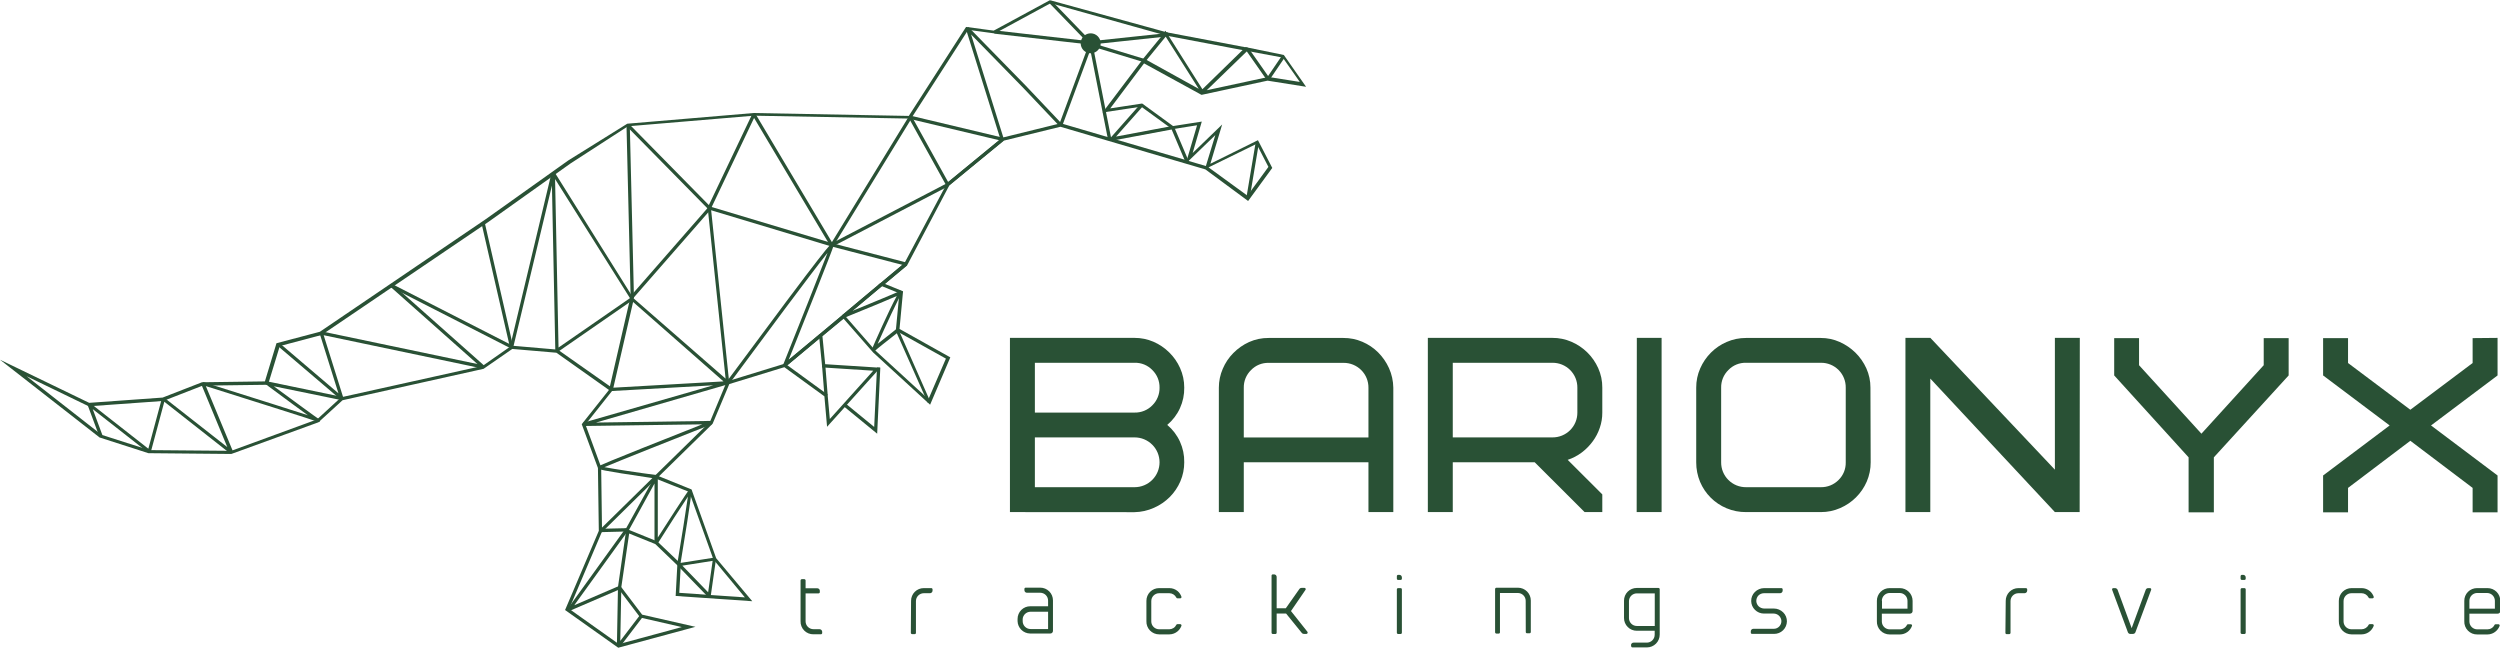 <svg width="220" height="57" viewBox="0 0 220 57" fill="none" xmlns="http://www.w3.org/2000/svg">
<g clip-path="url(#clip0)">
<path d="M70.449 54.664V51.077C70.451 51.047 70.464 51.019 70.486 50.998C70.508 50.978 70.537 50.966 70.567 50.966H70.775C70.805 50.966 70.834 50.978 70.855 50.998C70.877 51.019 70.891 51.047 70.892 51.077V51.768H71.924C71.982 51.768 72.039 51.791 72.08 51.833C72.122 51.874 72.145 51.931 72.145 51.989V52.107C72.145 52.135 72.134 52.162 72.115 52.182C72.096 52.203 72.069 52.215 72.041 52.217H70.892V54.678C70.892 54.861 70.965 55.037 71.095 55.166C71.225 55.296 71.401 55.369 71.584 55.369H72.124C72.184 55.371 72.242 55.395 72.284 55.438C72.326 55.48 72.351 55.537 72.353 55.597V55.708C72.351 55.737 72.338 55.766 72.316 55.786C72.294 55.807 72.265 55.818 72.235 55.818H71.584C71.433 55.821 71.282 55.793 71.142 55.736C71.001 55.679 70.874 55.593 70.768 55.485C70.662 55.377 70.578 55.249 70.524 55.107C70.469 54.966 70.444 54.815 70.449 54.664Z" fill="#295135"/>
<path d="M80.174 52.874C80.173 52.727 80.202 52.58 80.258 52.444C80.314 52.308 80.396 52.184 80.501 52.08C80.605 51.976 80.729 51.893 80.865 51.837C81.002 51.782 81.148 51.753 81.296 51.754H81.953C81.983 51.754 82.011 51.766 82.031 51.786C82.052 51.807 82.064 51.835 82.064 51.865V51.975C82.064 52.036 82.04 52.094 81.997 52.136C81.954 52.179 81.896 52.203 81.836 52.203H81.296C81.112 52.203 80.936 52.276 80.806 52.406C80.676 52.535 80.603 52.711 80.603 52.895V55.694C80.603 55.723 80.592 55.751 80.571 55.772C80.55 55.793 80.522 55.804 80.493 55.804H80.271C80.241 55.804 80.212 55.793 80.19 55.772C80.168 55.752 80.155 55.724 80.154 55.694L80.174 52.874Z" fill="#295135"/>
<path d="M89.546 54.664V54.464C89.546 54.317 89.575 54.172 89.632 54.036C89.688 53.901 89.771 53.778 89.875 53.674C89.979 53.571 90.103 53.489 90.239 53.433C90.375 53.378 90.521 53.35 90.668 53.351H92.232V52.853C92.232 52.67 92.159 52.494 92.029 52.364C91.899 52.235 91.723 52.162 91.54 52.162H90.377C90.347 52.163 90.317 52.158 90.288 52.147C90.26 52.135 90.235 52.119 90.213 52.097C90.192 52.076 90.175 52.05 90.164 52.022C90.153 51.994 90.147 51.964 90.148 51.934V51.83C90.147 51.815 90.15 51.8 90.155 51.786C90.16 51.772 90.168 51.758 90.178 51.747C90.189 51.736 90.201 51.728 90.215 51.722C90.229 51.716 90.244 51.713 90.259 51.713H91.54C91.837 51.713 92.122 51.831 92.333 52.041C92.543 52.251 92.661 52.535 92.661 52.832V55.521C92.661 55.581 92.637 55.639 92.594 55.682C92.551 55.725 92.493 55.749 92.433 55.749H90.64C90.353 55.742 90.08 55.626 89.877 55.424C89.673 55.222 89.555 54.95 89.546 54.664ZM89.996 54.484V54.664C89.996 54.847 90.069 55.023 90.199 55.153C90.329 55.282 90.505 55.355 90.688 55.355H92.232V53.834H90.661C90.492 53.841 90.332 53.908 90.209 54.024C90.087 54.139 90.011 54.296 89.996 54.464V54.484Z" fill="#295135"/>
<path d="M100.884 54.664V52.874C100.883 52.727 100.912 52.58 100.968 52.444C101.024 52.308 101.106 52.184 101.21 52.08C101.315 51.976 101.439 51.893 101.575 51.837C101.712 51.782 101.858 51.753 102.005 51.754H102.905C103.174 51.754 103.434 51.849 103.639 52.024C103.785 52.153 103.897 52.317 103.964 52.501C103.971 52.518 103.974 52.537 103.972 52.556C103.969 52.574 103.962 52.592 103.951 52.607C103.94 52.623 103.925 52.635 103.908 52.643C103.891 52.651 103.872 52.654 103.853 52.653H103.618C103.596 52.654 103.573 52.648 103.555 52.635C103.536 52.623 103.522 52.605 103.514 52.584C103.457 52.471 103.37 52.375 103.263 52.308C103.156 52.241 103.032 52.205 102.905 52.203H102.005C101.822 52.203 101.646 52.276 101.516 52.406C101.386 52.535 101.313 52.711 101.313 52.895V54.685C101.313 54.868 101.386 55.044 101.516 55.173C101.646 55.303 101.822 55.376 102.005 55.376H102.905C103.033 55.373 103.157 55.336 103.264 55.268C103.372 55.2 103.458 55.103 103.514 54.989C103.522 54.969 103.535 54.953 103.552 54.942C103.57 54.93 103.591 54.925 103.611 54.926H103.853C103.872 54.925 103.891 54.928 103.908 54.936C103.925 54.944 103.94 54.956 103.951 54.972C103.962 54.987 103.969 55.005 103.972 55.023C103.974 55.042 103.971 55.061 103.964 55.079C103.895 55.259 103.784 55.42 103.639 55.548C103.435 55.725 103.175 55.823 102.905 55.825H102.005C101.855 55.825 101.705 55.795 101.566 55.736C101.428 55.677 101.302 55.591 101.197 55.483C101.093 55.374 101.011 55.246 100.957 55.105C100.903 54.964 100.878 54.814 100.884 54.664Z" fill="#295135"/>
<path d="M114.561 55.701L113.177 53.993H112.346V55.673C112.348 55.689 112.345 55.704 112.34 55.719C112.334 55.734 112.325 55.747 112.314 55.758C112.303 55.769 112.29 55.778 112.275 55.784C112.26 55.789 112.245 55.791 112.229 55.791H112.007C111.992 55.791 111.977 55.787 111.963 55.781C111.949 55.776 111.937 55.767 111.926 55.756C111.916 55.745 111.908 55.732 111.903 55.717C111.898 55.703 111.896 55.688 111.897 55.673V50.655C111.897 50.626 111.908 50.598 111.929 50.577C111.95 50.556 111.978 50.545 112.007 50.545H112.118C112.177 50.544 112.235 50.568 112.277 50.609C112.32 50.65 112.345 50.706 112.346 50.766V53.53H113.149L114.361 51.809C114.384 51.785 114.412 51.766 114.443 51.752C114.474 51.739 114.507 51.733 114.541 51.733H114.79C114.811 51.733 114.832 51.738 114.85 51.749C114.868 51.76 114.883 51.776 114.892 51.794C114.902 51.813 114.906 51.835 114.904 51.856C114.901 51.877 114.893 51.897 114.88 51.913L113.606 53.772L115.053 55.597C115.065 55.614 115.073 55.633 115.075 55.654C115.077 55.675 115.074 55.695 115.066 55.714C115.057 55.733 115.044 55.75 115.027 55.762C115.01 55.774 114.99 55.782 114.97 55.784H114.734C114.701 55.784 114.668 55.777 114.638 55.763C114.608 55.748 114.582 55.727 114.561 55.701Z" fill="#295135"/>
<path d="M122.923 50.703C122.923 50.673 122.934 50.645 122.955 50.623C122.975 50.601 123.004 50.588 123.034 50.586H123.144C123.203 50.586 123.259 50.609 123.301 50.651C123.342 50.692 123.366 50.749 123.366 50.807V50.925C123.366 50.954 123.354 50.982 123.333 51.003C123.313 51.024 123.284 51.035 123.255 51.035H123.034C123.004 51.035 122.976 51.024 122.955 51.003C122.935 50.982 122.923 50.954 122.923 50.925V50.703ZM122.923 51.872C122.922 51.856 122.924 51.841 122.929 51.827C122.934 51.813 122.942 51.8 122.953 51.789C122.963 51.778 122.976 51.769 122.99 51.763C123.003 51.757 123.018 51.754 123.034 51.754H123.255C123.27 51.754 123.285 51.757 123.299 51.763C123.313 51.769 123.326 51.778 123.336 51.789C123.346 51.8 123.354 51.813 123.359 51.827C123.365 51.841 123.367 51.856 123.366 51.872V55.673C123.367 55.688 123.365 55.703 123.359 55.717C123.354 55.732 123.346 55.745 123.336 55.756C123.326 55.767 123.313 55.776 123.299 55.782C123.285 55.788 123.27 55.791 123.255 55.791H123.034C123.018 55.791 123.003 55.788 122.99 55.782C122.976 55.776 122.963 55.767 122.953 55.756C122.942 55.745 122.934 55.732 122.929 55.717C122.924 55.703 122.922 55.688 122.923 55.673V51.872Z" fill="#295135"/>
<path d="M134.261 52.874C134.261 52.69 134.188 52.515 134.058 52.385C133.928 52.255 133.752 52.183 133.568 52.183H131.997V55.638C131.998 55.654 131.996 55.669 131.991 55.683C131.986 55.697 131.978 55.71 131.967 55.721C131.957 55.732 131.944 55.741 131.931 55.747C131.917 55.753 131.902 55.756 131.887 55.756H131.686C131.655 55.756 131.625 55.743 131.603 55.721C131.581 55.699 131.568 55.669 131.568 55.638V51.837C131.568 51.806 131.581 51.776 131.603 51.754C131.625 51.732 131.655 51.719 131.686 51.719H133.589C133.887 51.721 134.172 51.841 134.383 52.052C134.593 52.263 134.711 52.548 134.711 52.846V55.611C134.711 55.626 134.709 55.641 134.704 55.655C134.699 55.669 134.691 55.682 134.681 55.693C134.67 55.704 134.658 55.713 134.644 55.719C134.63 55.725 134.615 55.728 134.6 55.728H134.378C134.363 55.728 134.348 55.725 134.334 55.719C134.32 55.713 134.308 55.704 134.297 55.693C134.287 55.682 134.279 55.669 134.274 55.655C134.269 55.641 134.267 55.626 134.268 55.611L134.261 52.874Z" fill="#295135"/>
<path d="M143.529 56.772C143.529 56.742 143.535 56.713 143.546 56.686C143.558 56.658 143.575 56.634 143.596 56.613C143.617 56.592 143.643 56.576 143.67 56.566C143.698 56.555 143.728 56.55 143.757 56.551H144.92C145.104 56.551 145.28 56.478 145.409 56.348C145.539 56.219 145.612 56.043 145.612 55.86V55.507H144.034C143.886 55.507 143.74 55.478 143.603 55.421C143.467 55.364 143.343 55.281 143.239 55.177C143.135 55.072 143.052 54.948 142.996 54.811C142.94 54.675 142.912 54.528 142.913 54.38V52.86C142.912 52.713 142.94 52.567 142.996 52.43C143.052 52.294 143.135 52.17 143.239 52.066C143.343 51.962 143.467 51.88 143.604 51.824C143.74 51.768 143.887 51.739 144.034 51.74H145.944C145.96 51.74 145.975 51.743 145.988 51.749C146.002 51.755 146.015 51.764 146.025 51.775C146.036 51.786 146.044 51.799 146.049 51.813C146.054 51.828 146.056 51.843 146.055 51.858V55.846C146.055 56.143 145.937 56.429 145.727 56.64C145.517 56.851 145.232 56.971 144.934 56.972H143.653C143.638 56.972 143.623 56.969 143.609 56.963C143.595 56.957 143.583 56.949 143.573 56.938C143.562 56.926 143.554 56.913 143.549 56.899C143.544 56.885 143.542 56.87 143.543 56.855L143.529 56.772ZM143.349 52.874V54.394C143.349 54.578 143.422 54.753 143.552 54.883C143.681 55.013 143.857 55.086 144.041 55.086H145.619V52.217H144.041C143.863 52.217 143.692 52.285 143.563 52.407C143.435 52.529 143.358 52.697 143.349 52.874Z" fill="#295135"/>
<path d="M154.071 55.562C154.07 55.533 154.075 55.503 154.085 55.476C154.096 55.448 154.112 55.423 154.133 55.401C154.154 55.38 154.178 55.363 154.206 55.352C154.233 55.34 154.262 55.334 154.292 55.334H156.085C156.177 55.336 156.268 55.319 156.353 55.283C156.438 55.248 156.514 55.194 156.576 55.127C156.639 55.06 156.688 54.982 156.72 54.897C156.752 54.811 156.767 54.72 156.763 54.629C156.75 54.455 156.671 54.292 156.542 54.173C156.415 54.058 156.25 53.994 156.078 53.993H155.22C154.926 53.991 154.646 53.875 154.438 53.669C154.334 53.568 154.251 53.447 154.194 53.315C154.137 53.182 154.107 53.039 154.105 52.895C154.102 52.747 154.129 52.601 154.183 52.465C154.238 52.328 154.32 52.204 154.424 52.1C154.642 51.88 154.938 51.756 155.247 51.754H156.763C156.778 51.754 156.792 51.757 156.806 51.763C156.819 51.768 156.831 51.776 156.842 51.786C156.852 51.797 156.86 51.809 156.866 51.822C156.871 51.836 156.874 51.85 156.874 51.865V51.975C156.874 52.036 156.85 52.094 156.807 52.136C156.764 52.179 156.706 52.203 156.646 52.203H155.22C155.037 52.206 154.863 52.28 154.735 52.411C154.674 52.478 154.626 52.556 154.596 52.642C154.565 52.727 154.551 52.818 154.555 52.908C154.567 53.082 154.643 53.245 154.77 53.364C154.898 53.478 155.062 53.544 155.234 53.551H156.099C156.252 53.551 156.403 53.58 156.544 53.639C156.686 53.697 156.814 53.782 156.922 53.89C157.027 53.994 157.11 54.118 157.166 54.254C157.222 54.391 157.25 54.537 157.248 54.685C157.242 54.979 157.121 55.26 156.91 55.465C156.698 55.671 156.415 55.785 156.119 55.783H154.181C154.167 55.783 154.152 55.781 154.139 55.775C154.126 55.77 154.113 55.761 154.103 55.751C154.093 55.741 154.085 55.729 154.079 55.715C154.074 55.702 154.071 55.687 154.071 55.673V55.562Z" fill="#295135"/>
<path d="M165.166 54.664V52.874C165.165 52.727 165.193 52.582 165.249 52.446C165.305 52.31 165.386 52.187 165.49 52.082C165.594 51.978 165.717 51.896 165.852 51.839C165.988 51.783 166.134 51.754 166.28 51.754H167.18C167.328 51.753 167.475 51.781 167.612 51.837C167.748 51.893 167.873 51.975 167.978 52.08C168.083 52.184 168.166 52.307 168.223 52.444C168.279 52.58 168.309 52.726 168.309 52.874V53.772C168.309 53.833 168.285 53.891 168.242 53.934C168.199 53.976 168.141 54 168.08 54H165.602V54.691C165.602 54.875 165.675 55.051 165.805 55.18C165.935 55.31 166.111 55.383 166.294 55.383H167.194C167.323 55.382 167.448 55.345 167.557 55.276C167.666 55.208 167.754 55.111 167.81 54.996C167.818 54.976 167.831 54.96 167.848 54.949C167.866 54.937 167.886 54.932 167.907 54.933H168.149C168.168 54.933 168.186 54.938 168.202 54.946C168.218 54.954 168.232 54.967 168.242 54.982C168.252 54.997 168.259 55.014 168.261 55.032C168.263 55.05 168.26 55.069 168.253 55.086C168.173 55.302 168.029 55.49 167.84 55.623C167.651 55.757 167.426 55.829 167.194 55.832H166.294C166.142 55.833 165.992 55.803 165.852 55.744C165.711 55.685 165.585 55.599 165.479 55.49C165.374 55.38 165.292 55.251 165.238 55.109C165.184 54.967 165.16 54.816 165.166 54.664ZM165.616 52.874V53.565H167.859V52.874C167.859 52.69 167.786 52.515 167.656 52.385C167.526 52.255 167.35 52.183 167.166 52.183H166.294C166.111 52.183 165.935 52.255 165.805 52.385C165.675 52.515 165.602 52.69 165.602 52.874H165.616Z" fill="#295135"/>
<path d="M176.504 52.874C176.503 52.727 176.531 52.582 176.587 52.446C176.642 52.31 176.724 52.187 176.828 52.082C176.932 51.978 177.055 51.896 177.19 51.839C177.326 51.783 177.471 51.754 177.618 51.754H178.276C178.306 51.754 178.335 51.765 178.357 51.786C178.379 51.806 178.392 51.835 178.394 51.865V51.975C178.392 52.035 178.367 52.092 178.325 52.135C178.282 52.177 178.225 52.202 178.165 52.203H177.618C177.435 52.203 177.259 52.276 177.129 52.406C176.999 52.535 176.926 52.711 176.926 52.895V55.694C176.924 55.724 176.911 55.752 176.889 55.772C176.868 55.793 176.839 55.804 176.809 55.804H176.587C176.558 55.804 176.529 55.793 176.509 55.772C176.488 55.751 176.476 55.723 176.476 55.694L176.504 52.874Z" fill="#295135"/>
<path d="M187.253 55.638L185.869 51.906C185.862 51.889 185.86 51.871 185.861 51.853C185.863 51.835 185.87 51.817 185.88 51.802C185.89 51.787 185.904 51.775 185.92 51.767C185.937 51.758 185.955 51.754 185.973 51.754H186.132C186.178 51.755 186.222 51.77 186.26 51.796C186.298 51.821 186.328 51.857 186.347 51.899L187.586 55.279L188.825 51.899C188.841 51.856 188.871 51.819 188.909 51.793C188.947 51.767 188.993 51.754 189.039 51.754H189.191C189.21 51.753 189.229 51.756 189.246 51.764C189.263 51.772 189.278 51.784 189.289 51.799C189.3 51.815 189.307 51.832 189.309 51.851C189.312 51.87 189.309 51.889 189.302 51.906L187.918 55.638C187.901 55.681 187.871 55.718 187.833 55.744C187.795 55.77 187.749 55.784 187.703 55.784H187.433C187.393 55.777 187.356 55.76 187.324 55.735C187.293 55.709 187.268 55.676 187.253 55.638Z" fill="#295135"/>
<path d="M197.172 50.703C197.174 50.673 197.187 50.644 197.208 50.622C197.23 50.601 197.259 50.588 197.29 50.586H197.394C197.423 50.585 197.453 50.59 197.481 50.601C197.508 50.612 197.533 50.628 197.555 50.648C197.576 50.669 197.593 50.694 197.605 50.721C197.616 50.748 197.622 50.778 197.622 50.807V50.925C197.622 50.954 197.61 50.982 197.59 51.003C197.569 51.024 197.541 51.035 197.511 51.035H197.29C197.26 51.035 197.231 51.024 197.209 51.003C197.187 50.983 197.174 50.955 197.172 50.925V50.703ZM197.172 51.872C197.172 51.84 197.185 51.81 197.207 51.788C197.229 51.767 197.259 51.754 197.29 51.754H197.511C197.526 51.754 197.541 51.757 197.555 51.763C197.569 51.769 197.582 51.778 197.592 51.789C197.603 51.8 197.611 51.813 197.616 51.827C197.621 51.841 197.623 51.856 197.622 51.872V55.673C197.623 55.688 197.621 55.703 197.616 55.717C197.611 55.732 197.603 55.745 197.592 55.756C197.582 55.767 197.569 55.776 197.555 55.782C197.541 55.787 197.526 55.791 197.511 55.791H197.29C197.259 55.791 197.229 55.778 197.207 55.756C197.185 55.734 197.172 55.704 197.172 55.673V51.872Z" fill="#295135"/>
<path d="M205.817 54.664V52.874C205.817 52.727 205.845 52.58 205.901 52.444C205.957 52.308 206.04 52.184 206.144 52.08C206.248 51.976 206.372 51.893 206.509 51.837C206.645 51.782 206.791 51.753 206.939 51.754H207.825C208.094 51.754 208.354 51.849 208.558 52.024C208.705 52.153 208.817 52.317 208.884 52.501C208.891 52.517 208.893 52.536 208.891 52.554C208.889 52.572 208.883 52.589 208.873 52.604C208.862 52.619 208.848 52.632 208.832 52.64C208.816 52.648 208.798 52.653 208.78 52.653H208.545C208.521 52.654 208.498 52.648 208.478 52.636C208.458 52.624 208.443 52.605 208.434 52.584C208.377 52.471 208.29 52.375 208.183 52.308C208.075 52.241 207.951 52.205 207.825 52.203H206.925C206.741 52.203 206.565 52.276 206.435 52.406C206.306 52.535 206.233 52.711 206.233 52.895V54.685C206.233 54.868 206.306 55.044 206.435 55.173C206.565 55.303 206.741 55.376 206.925 55.376H207.825C207.952 55.373 208.076 55.336 208.184 55.268C208.291 55.2 208.378 55.103 208.434 54.989C208.442 54.969 208.457 54.952 208.476 54.941C208.494 54.93 208.516 54.925 208.538 54.926H208.78C208.798 54.926 208.816 54.931 208.832 54.939C208.848 54.947 208.862 54.96 208.873 54.975C208.883 54.99 208.889 55.007 208.891 55.025C208.893 55.043 208.891 55.062 208.884 55.079C208.815 55.259 208.703 55.42 208.558 55.548C208.355 55.725 208.094 55.823 207.825 55.825H206.925C206.775 55.823 206.627 55.792 206.49 55.732C206.353 55.672 206.229 55.586 206.126 55.478C206.023 55.369 205.942 55.242 205.889 55.102C205.836 54.962 205.812 54.813 205.817 54.664Z" fill="#295135"/>
<path d="M216.858 54.664V52.874C216.857 52.727 216.885 52.58 216.941 52.444C216.997 52.308 217.08 52.184 217.184 52.08C217.288 51.976 217.412 51.893 217.549 51.837C217.685 51.782 217.831 51.753 217.979 51.754H218.899C219.047 51.753 219.194 51.781 219.331 51.837C219.468 51.893 219.592 51.975 219.697 52.08C219.802 52.184 219.885 52.307 219.942 52.444C219.998 52.58 220.028 52.726 220.028 52.874V53.772C220.029 53.803 220.023 53.833 220.012 53.861C220.001 53.889 219.984 53.914 219.963 53.936C219.942 53.957 219.916 53.974 219.888 53.985C219.86 53.996 219.83 54.001 219.799 54H217.307V54.691C217.307 54.875 217.38 55.051 217.51 55.18C217.64 55.31 217.816 55.383 218 55.383H218.899C219.028 55.382 219.154 55.345 219.262 55.276C219.371 55.208 219.459 55.111 219.515 54.996C219.523 54.976 219.536 54.96 219.554 54.949C219.571 54.937 219.592 54.932 219.612 54.933H219.855C219.873 54.932 219.892 54.935 219.909 54.943C219.926 54.951 219.941 54.963 219.952 54.979C219.963 54.994 219.971 55.012 219.973 55.03C219.975 55.049 219.972 55.068 219.965 55.085C219.894 55.266 219.78 55.427 219.633 55.555C219.43 55.733 219.169 55.831 218.899 55.832H218.007C217.853 55.836 217.7 55.808 217.557 55.751C217.415 55.693 217.286 55.607 217.178 55.497C217.07 55.388 216.986 55.257 216.931 55.114C216.876 54.97 216.851 54.817 216.858 54.664ZM217.307 52.874V53.565H219.55V52.874C219.55 52.69 219.477 52.515 219.347 52.385C219.218 52.255 219.041 52.183 218.858 52.183H217.965C217.787 52.191 217.62 52.268 217.498 52.397C217.375 52.526 217.307 52.696 217.307 52.874Z" fill="#295135"/>
<path d="M88.875 45.064V29.734H99.846C100.415 29.732 100.978 29.848 101.5 30.072C102.015 30.295 102.485 30.612 102.884 31.006C103.29 31.401 103.617 31.87 103.847 32.388C104.091 32.929 104.216 33.516 104.213 34.109C104.224 34.733 104.096 35.351 103.837 35.919C103.579 36.487 103.196 36.99 102.718 37.392C103.196 37.794 103.579 38.297 103.837 38.865C104.096 39.433 104.224 40.051 104.213 40.675C104.216 41.252 104.101 41.823 103.874 42.354C103.653 42.87 103.336 43.339 102.94 43.737C102.541 44.135 102.072 44.456 101.555 44.684C101.013 44.929 100.427 45.06 99.832 45.071L88.875 45.064ZM91.069 36.307H99.846C100.135 36.313 100.423 36.259 100.69 36.15C100.958 36.04 101.201 35.877 101.403 35.671C101.609 35.468 101.772 35.226 101.881 34.958C101.991 34.691 102.045 34.404 102.04 34.116C102.046 33.827 101.992 33.54 101.883 33.272C101.773 33.005 101.61 32.763 101.403 32.561C101.202 32.352 100.96 32.188 100.692 32.078C100.424 31.969 100.135 31.916 99.846 31.925H91.069V36.307ZM91.069 38.491V42.873H99.846C100.134 42.873 100.419 42.816 100.685 42.706C100.952 42.596 101.194 42.434 101.397 42.231C101.601 42.028 101.763 41.786 101.873 41.52C101.983 41.254 102.04 40.969 102.04 40.682C102.04 40.394 101.983 40.109 101.873 39.843C101.763 39.578 101.601 39.336 101.397 39.133C101.194 38.929 100.952 38.768 100.685 38.657C100.419 38.547 100.134 38.491 99.846 38.491H91.069Z" fill="#295135"/>
<path d="M122.611 45.064H120.424V40.682H109.453V45.064H107.259V34.116C107.258 33.543 107.376 32.975 107.605 32.45C107.824 31.935 108.138 31.465 108.533 31.068C108.93 30.663 109.4 30.335 109.917 30.1C110.459 29.857 111.047 29.735 111.641 29.741H118.223C118.797 29.737 119.365 29.853 119.891 30.079C120.408 30.299 120.878 30.616 121.276 31.012C121.675 31.412 121.998 31.88 122.231 32.395C122.474 32.936 122.604 33.522 122.611 34.116V45.064ZM111.647 31.932C111.358 31.923 111.07 31.976 110.801 32.085C110.533 32.194 110.291 32.359 110.09 32.568C109.883 32.77 109.72 33.012 109.61 33.279C109.501 33.547 109.447 33.834 109.453 34.123V38.498H120.424V34.123C120.427 33.834 120.372 33.548 120.263 33.281C120.154 33.014 119.992 32.771 119.788 32.567C119.583 32.363 119.34 32.202 119.073 32.093C118.805 31.984 118.519 31.929 118.23 31.932H111.647Z" fill="#295135"/>
<path d="M139.445 45.064L135.057 40.682H127.844V45.064H125.65V29.734H136.614C137.185 29.731 137.751 29.847 138.275 30.072C139.329 30.521 140.175 31.35 140.642 32.395C140.885 32.936 141.008 33.523 141.002 34.116V36.307C141.006 36.763 140.931 37.217 140.781 37.648C140.638 38.076 140.427 38.48 140.158 38.843C139.886 39.213 139.562 39.541 139.196 39.818C138.821 40.1 138.402 40.319 137.957 40.467L141.002 43.508V45.064H139.445ZM138.808 34.116C138.811 33.827 138.756 33.541 138.647 33.274C138.538 33.007 138.376 32.764 138.172 32.56C137.967 32.356 137.724 32.195 137.457 32.086C137.19 31.977 136.903 31.922 136.614 31.925H127.844V38.491H136.614C136.902 38.493 137.188 38.439 137.455 38.33C137.722 38.221 137.965 38.061 138.169 37.858C138.373 37.654 138.535 37.413 138.645 37.146C138.755 36.88 138.81 36.594 138.808 36.307V34.116Z" fill="#295135"/>
<path d="M144.041 29.734H146.221V45.064H144.027L144.041 29.734Z" fill="#295135"/>
<path d="M164.619 40.682C164.622 41.266 164.504 41.845 164.273 42.382C163.819 43.428 162.982 44.261 161.934 44.711C161.4 44.946 160.822 45.066 160.238 45.064H153.655C153.064 45.07 152.477 44.954 151.932 44.725C150.882 44.285 150.047 43.451 149.606 42.403C149.38 41.857 149.264 41.272 149.267 40.682V34.116C149.263 33.53 149.383 32.951 149.62 32.415C149.845 31.9 150.164 31.431 150.561 31.033C150.958 30.634 151.428 30.315 151.946 30.093C152.482 29.858 153.062 29.738 153.648 29.741H160.231C160.803 29.739 161.37 29.859 161.892 30.093C162.406 30.321 162.875 30.64 163.277 31.033C163.68 31.431 164.006 31.899 164.239 32.415C164.48 32.95 164.603 33.53 164.599 34.116L164.619 40.682ZM162.425 34.116C162.43 33.827 162.376 33.541 162.268 33.273C162.16 33.006 161.999 32.763 161.795 32.559C161.591 32.354 161.348 32.193 161.081 32.084C160.813 31.975 160.527 31.921 160.238 31.925H153.655C153.366 31.916 153.077 31.969 152.809 32.078C152.541 32.188 152.299 32.352 152.098 32.561C151.891 32.763 151.728 33.005 151.618 33.272C151.509 33.54 151.455 33.827 151.461 34.116V40.682C151.458 40.97 151.513 41.256 151.622 41.523C151.732 41.791 151.893 42.033 152.098 42.237C152.302 42.441 152.545 42.602 152.812 42.712C153.08 42.821 153.366 42.876 153.655 42.873H160.238C160.527 42.877 160.814 42.823 161.082 42.714C161.349 42.605 161.592 42.442 161.795 42.237C162.001 42.034 162.163 41.792 162.272 41.525C162.38 41.257 162.432 40.97 162.425 40.682V34.116Z" fill="#295135"/>
<path d="M183.01 45.064H180.83L169.866 33.314V45.064H167.679V29.734H169.873L180.83 41.331V29.734H183.024L183.01 45.064Z" fill="#295135"/>
<path d="M194.819 40.246V45.084H192.597V40.246L186.049 33.038V29.755H188.236V32.139L193.725 38.166L199.207 32.139V29.755H201.401V33.038L194.819 40.246Z" fill="#295135"/>
<path d="M219.785 29.734V33.038L213.93 37.44L219.785 41.843V45.084H217.591V42.935L212.109 38.788L206.627 42.935V45.084H204.433V41.843L210.289 37.44L204.433 33.038V29.755H206.627V31.945L212.109 36.058L217.591 31.945V29.755L219.785 29.734Z" fill="#295135"/>
<path d="M69.148 32.257L68.961 32.035L79.634 23.126L79.814 23.347L69.148 32.257Z" fill="#295135"/>
<path d="M42.665 19.63L42.382 19.695L44.879 30.582L45.162 30.517L42.665 19.63Z" fill="#295135"/>
<path d="M29.978 35.159L24.406 30.411L24.593 30.19L29.784 34.613L28.13 29.347L28.296 29.16L42.015 32.035L34.346 25.227L34.539 25.006L42.617 32.181L42.486 32.436L28.483 29.499L30.213 35.007L29.978 35.159Z" fill="#295135"/>
<path d="M20.246 39.901L14.46 35.353L13.276 39.755L13.047 39.831L8.161 36.002L9.019 38.311L8.742 38.408L7.711 35.643L7.939 35.477L13.054 39.486L14.238 35.083L14.466 35.007L20.004 39.348L17.713 33.818L17.886 33.625C23.347 35.346 25.901 36.148 27.092 36.542C26.434 36.072 25.313 35.242 23.389 33.818L23.499 33.556L30.158 34.938L30.096 35.221L24.095 33.991C25.776 35.228 27.922 36.804 28.075 36.887C28.158 36.929 28.158 36.949 28.165 36.97L28.123 37.115C28.088 37.115 28.068 37.164 27.964 37.115C27.728 37.012 21.042 34.897 18.114 33.977L20.502 39.728L20.246 39.901Z" fill="#295135"/>
<path d="M104.338 14.3L103.106 11.397L97.852 12.379L97.714 12.144L100.358 9.151L100.579 9.345L98.212 12.019L103.168 11.086L103.327 11.176L104.608 14.19L104.338 14.3Z" fill="#295135"/>
<path d="M111.474 7.036L109.682 4.472L102.566 3.124L102.621 2.834L109.792 4.195L109.889 4.258L111.592 6.69L112.824 4.88L113.066 5.045L111.717 7.029L111.474 7.036Z" fill="#295135"/>
<path d="M92.551 0.068L92.342 0.27L95.876 3.924L96.085 3.723L92.551 0.068Z" fill="#295135"/>
<path d="M88.051 12.296L84.999 2.543L85.241 2.398L90.287 7.561L93.291 10.734L95.838 3.85L96.018 3.76L100.725 5.191L100.642 5.467L96.067 4.078L93.485 11.052L93.243 11.107L90.072 7.762L85.456 3.034L88.328 12.206L88.051 12.296Z" fill="#295135"/>
<path d="M83.483 16.346L83.261 16.304L79.981 10.395L80.237 10.25L83.434 16.014L88.162 12.144L88.349 12.372L83.483 16.346Z" fill="#295135"/>
<path d="M49.096 30.964L48.867 30.846L48.57 16.332L45.164 30.563L44.887 30.494L48.535 15.213H48.701L48.798 15.15L55.72 26.209L55.685 26.402L49.096 30.964ZM48.847 15.758L49.151 30.584L55.436 26.236L48.847 15.758Z" fill="#295135"/>
<path d="M55.421 10.984L55.13 10.991L55.499 26.275L55.79 26.268L55.421 10.984Z" fill="#295135"/>
<path d="M79.69 23.382L73.19 21.695L73.107 21.474L79.98 10.243L80.14 10.181L88.224 12.109L88.155 12.393L80.174 10.492L73.453 21.46L79.759 23.099L79.69 23.382Z" fill="#295135"/>
<path d="M52.944 46.861L52.744 46.653L57.409 42.071C52.709 41.38 52.667 41.297 52.633 41.207V41.055C52.667 41.014 52.73 40.924 61.797 37.343L51.352 37.489L51.304 37.205L62.766 33.908L53.768 34.413L53.616 34.24L55.45 26.271L55.685 26.195L63.853 33.321L62.282 18.33V18.253L66.213 10.001H66.469L73.315 21.488L73.066 21.64L66.359 10.381L62.566 18.35L64.171 33.673L64.047 33.736V33.825L52.446 37.184L62.6 37.039L62.656 37.323C59.326 38.636 54.509 40.55 53.187 41.11C54.052 41.276 56.281 41.615 57.741 41.801L57.824 42.05L52.944 46.861ZM55.713 26.575L53.976 34.116L63.666 33.563L55.713 26.575Z" fill="#295135"/>
<path d="M83.383 16.1L73.159 21.426L73.293 21.683L83.517 16.357L83.383 16.1Z" fill="#295135"/>
<path d="M64.185 33.763L63.95 33.584C73.045 21.302 73.142 21.35 73.287 21.412L73.37 21.578C73.308 21.903 70.304 29.416 69.404 31.662L72.131 29.402L72.311 29.623L69.148 32.257L68.92 32.091C70.255 28.759 72.131 24.046 72.823 22.248C71.384 24.052 67.134 29.775 64.185 33.763Z" fill="#295135"/>
<path d="M54.55 56.931L54.287 56.841L54.377 51.927L50.169 53.738L49.996 53.517L55.062 46.487L55.298 46.66L50.535 53.261L54.467 51.568L54.675 51.706L54.585 56.399L56.315 54.132L56.55 54.304L54.55 56.931Z" fill="#295135"/>
<path d="M62.316 52.542L59.638 49.777L59.596 49.653C59.928 47.669 60.378 44.815 60.537 43.702C59.97 44.545 58.731 46.467 57.866 47.849L57.596 47.773V42.548L55.318 46.695L55.194 46.771L52.979 46.826V46.529L55.104 46.48L57.609 41.947L57.886 42.016V47.303C60.551 43.156 60.62 43.115 60.655 43.094H60.8C60.883 43.163 60.932 43.211 59.894 49.535L62.835 49.072L63.002 49.238L62.538 52.494L62.316 52.542ZM60.046 49.777L62.316 52.12L62.711 49.356L60.046 49.777Z" fill="#295135"/>
<path d="M81.635 35.429L78.921 29.326C78.167 29.913 77.087 30.77 77.004 30.867L76.838 30.916L76.741 30.764C76.738 30.741 76.738 30.717 76.741 30.694C76.956 30.183 78.257 27.239 78.915 26.05C78.305 26.326 77.004 26.858 74.249 27.985L74.097 27.743L77.475 24.909L77.662 25.131L75.004 27.363C76.852 26.603 79.06 25.69 79.205 25.601C79.221 25.586 79.24 25.574 79.261 25.566L79.427 25.677C79.427 25.718 79.427 25.753 79.358 25.822C79.15 26.029 77.793 28.994 77.233 30.259C77.586 29.969 78.126 29.568 78.859 28.973L79.081 29.029L81.849 35.304L81.635 35.429Z" fill="#295135"/>
<path d="M72.63 32.175L72.341 32.198L72.548 34.803L72.838 34.78L72.63 32.175Z" fill="#295135"/>
<path d="M55.72 26.243L55.498 26.05L62.344 18.219L62.496 18.177L73.273 21.412L73.183 21.695L62.503 18.482L55.72 26.243Z" fill="#295135"/>
<path d="M55.375 10.926L55.167 11.129L62.355 18.438L62.562 18.234L55.375 10.926Z" fill="#295135"/>
<path d="M77.191 38.166L74.27 35.774L74.457 35.546L76.928 37.571L77.177 32.339L77.468 32.353L77.191 38.166Z" fill="#295135"/>
<path d="M54.405 57L49.726 53.682L52.695 46.715L52.619 41.186L51.193 37.33L53.588 34.316L48.964 31.04L45.081 30.708L42.555 32.457L30.144 35.221L28.019 37.164L20.357 39.949L13.061 39.88L8.763 38.498L0 31.655L7.849 35.45L14.314 34.986L17.775 33.639L23.312 33.563L24.33 30.204L28.151 29.195L42.762 19.276L49.996 14.127L55.201 10.886L66.317 9.946L79.974 10.201L85.013 2.371L87.449 2.695L92.37 0.028H92.433L102.49 2.792L102.559 2.702L102.635 2.827L102.794 2.875L102.718 2.965L105.812 7.852L109.612 4.147L112.976 4.838L114.935 7.637L111.544 7.098L105.764 8.342H105.722L100.676 5.578L97.7 9.538L100.51 9.109L103.231 11.093L105.757 10.699L104.954 13.464L107.55 10.955L106.511 14.411L110.699 12.337L111.959 14.777L109.834 17.687L106.075 14.908L93.319 11.155L88.293 12.386L83.538 16.318L79.821 23.361L77.876 24.985L79.468 25.635L79.157 28.946L83.628 31.448L81.849 35.615L76.838 31.019L74.236 28.047L72.374 29.582L72.616 32.049L77.461 32.36L72.782 37.558L72.547 34.876L69.023 32.312L64.178 33.798L62.711 37.288L57.99 41.912L60.856 43.073L63.022 49.121L66.199 52.908L59.458 52.445L59.603 49.743L57.665 47.877L55.367 46.95L54.675 51.671L56.509 54.09L61.202 55.161L54.405 57ZM50.086 53.579L54.46 56.682L59.998 55.182L56.343 54.346L54.37 51.74L55.118 46.536L57.838 47.642L59.914 49.618L59.776 52.169L65.549 52.57L62.78 49.231L60.648 43.287L57.464 42.023L62.482 37.108L63.957 33.57L69.086 31.994L72.83 34.724L73.024 36.873L76.845 32.623L72.353 32.332L72.069 29.464L74.236 27.646L77.004 30.819L81.704 35.125L83.241 31.558L78.832 29.098L79.143 25.808L77.302 25.061L79.6 23.14L83.344 16.111L88.19 12.116L93.326 10.851H93.36L104.435 14.107L105.342 11.024L103.154 11.37L100.427 9.386L97.029 9.897L100.635 5.121L102.331 3.048L92.453 0.283L87.546 2.944L85.2 2.626L80.174 10.437L66.331 10.181L55.256 11.114L50.217 14.376L42.984 19.525L28.303 29.478L24.621 30.453L23.582 33.86L17.83 33.936L14.37 35.284L7.808 35.754L2.34 33.106L8.936 38.263L13.144 39.61L20.35 39.673L27.901 36.908L30.02 34.959L42.479 32.194L45.019 30.418L49.089 30.77L54.003 34.226L51.518 37.357L52.903 41.124L52.979 46.771L50.086 53.579ZM106.352 14.729L109.772 17.217L111.62 14.687L110.575 12.662L106.352 14.729ZM104.594 14.162L106.117 14.611L106.948 11.888L104.594 14.162ZM109.758 4.486L106.193 7.941L111.613 6.773L114.381 7.209L112.879 5.066L109.758 4.486ZM100.905 5.28L105.487 7.817L102.58 3.228L100.905 5.28Z" fill="#295135"/>
<path d="M97.499 12.254L95.831 3.801L95.963 3.629L102.476 2.937L102.504 3.228L96.15 3.905L97.79 12.199L97.499 12.254Z" fill="#295135"/>
<path d="M87.544 2.675L87.511 2.964L96.121 3.946L96.154 3.658L87.544 2.675Z" fill="#295135"/>
<path d="M34.508 24.997L34.376 25.256L44.974 30.671L45.107 30.413L34.508 24.997Z" fill="#295135"/>
<path d="M110.51 12.461L109.679 17.41L109.966 17.458L110.796 12.509L110.51 12.461Z" fill="#295135"/>
<path d="M96.842 3.635C96.877 3.807 96.859 3.985 96.792 4.147C96.725 4.308 96.611 4.446 96.465 4.543C96.319 4.639 96.147 4.69 95.972 4.688C95.796 4.686 95.626 4.632 95.481 4.533C95.337 4.434 95.226 4.294 95.162 4.131C95.098 3.968 95.084 3.789 95.123 3.618C95.161 3.448 95.25 3.292 95.377 3.172C95.505 3.052 95.665 2.973 95.838 2.944C96.062 2.908 96.292 2.959 96.479 3.088C96.667 3.217 96.796 3.413 96.842 3.635Z" fill="#295135"/>
</g>
<defs>
<clipPath id="clip0">
<rect width="220" height="57" fill="white"/>
</clipPath>
</defs>
</svg>
